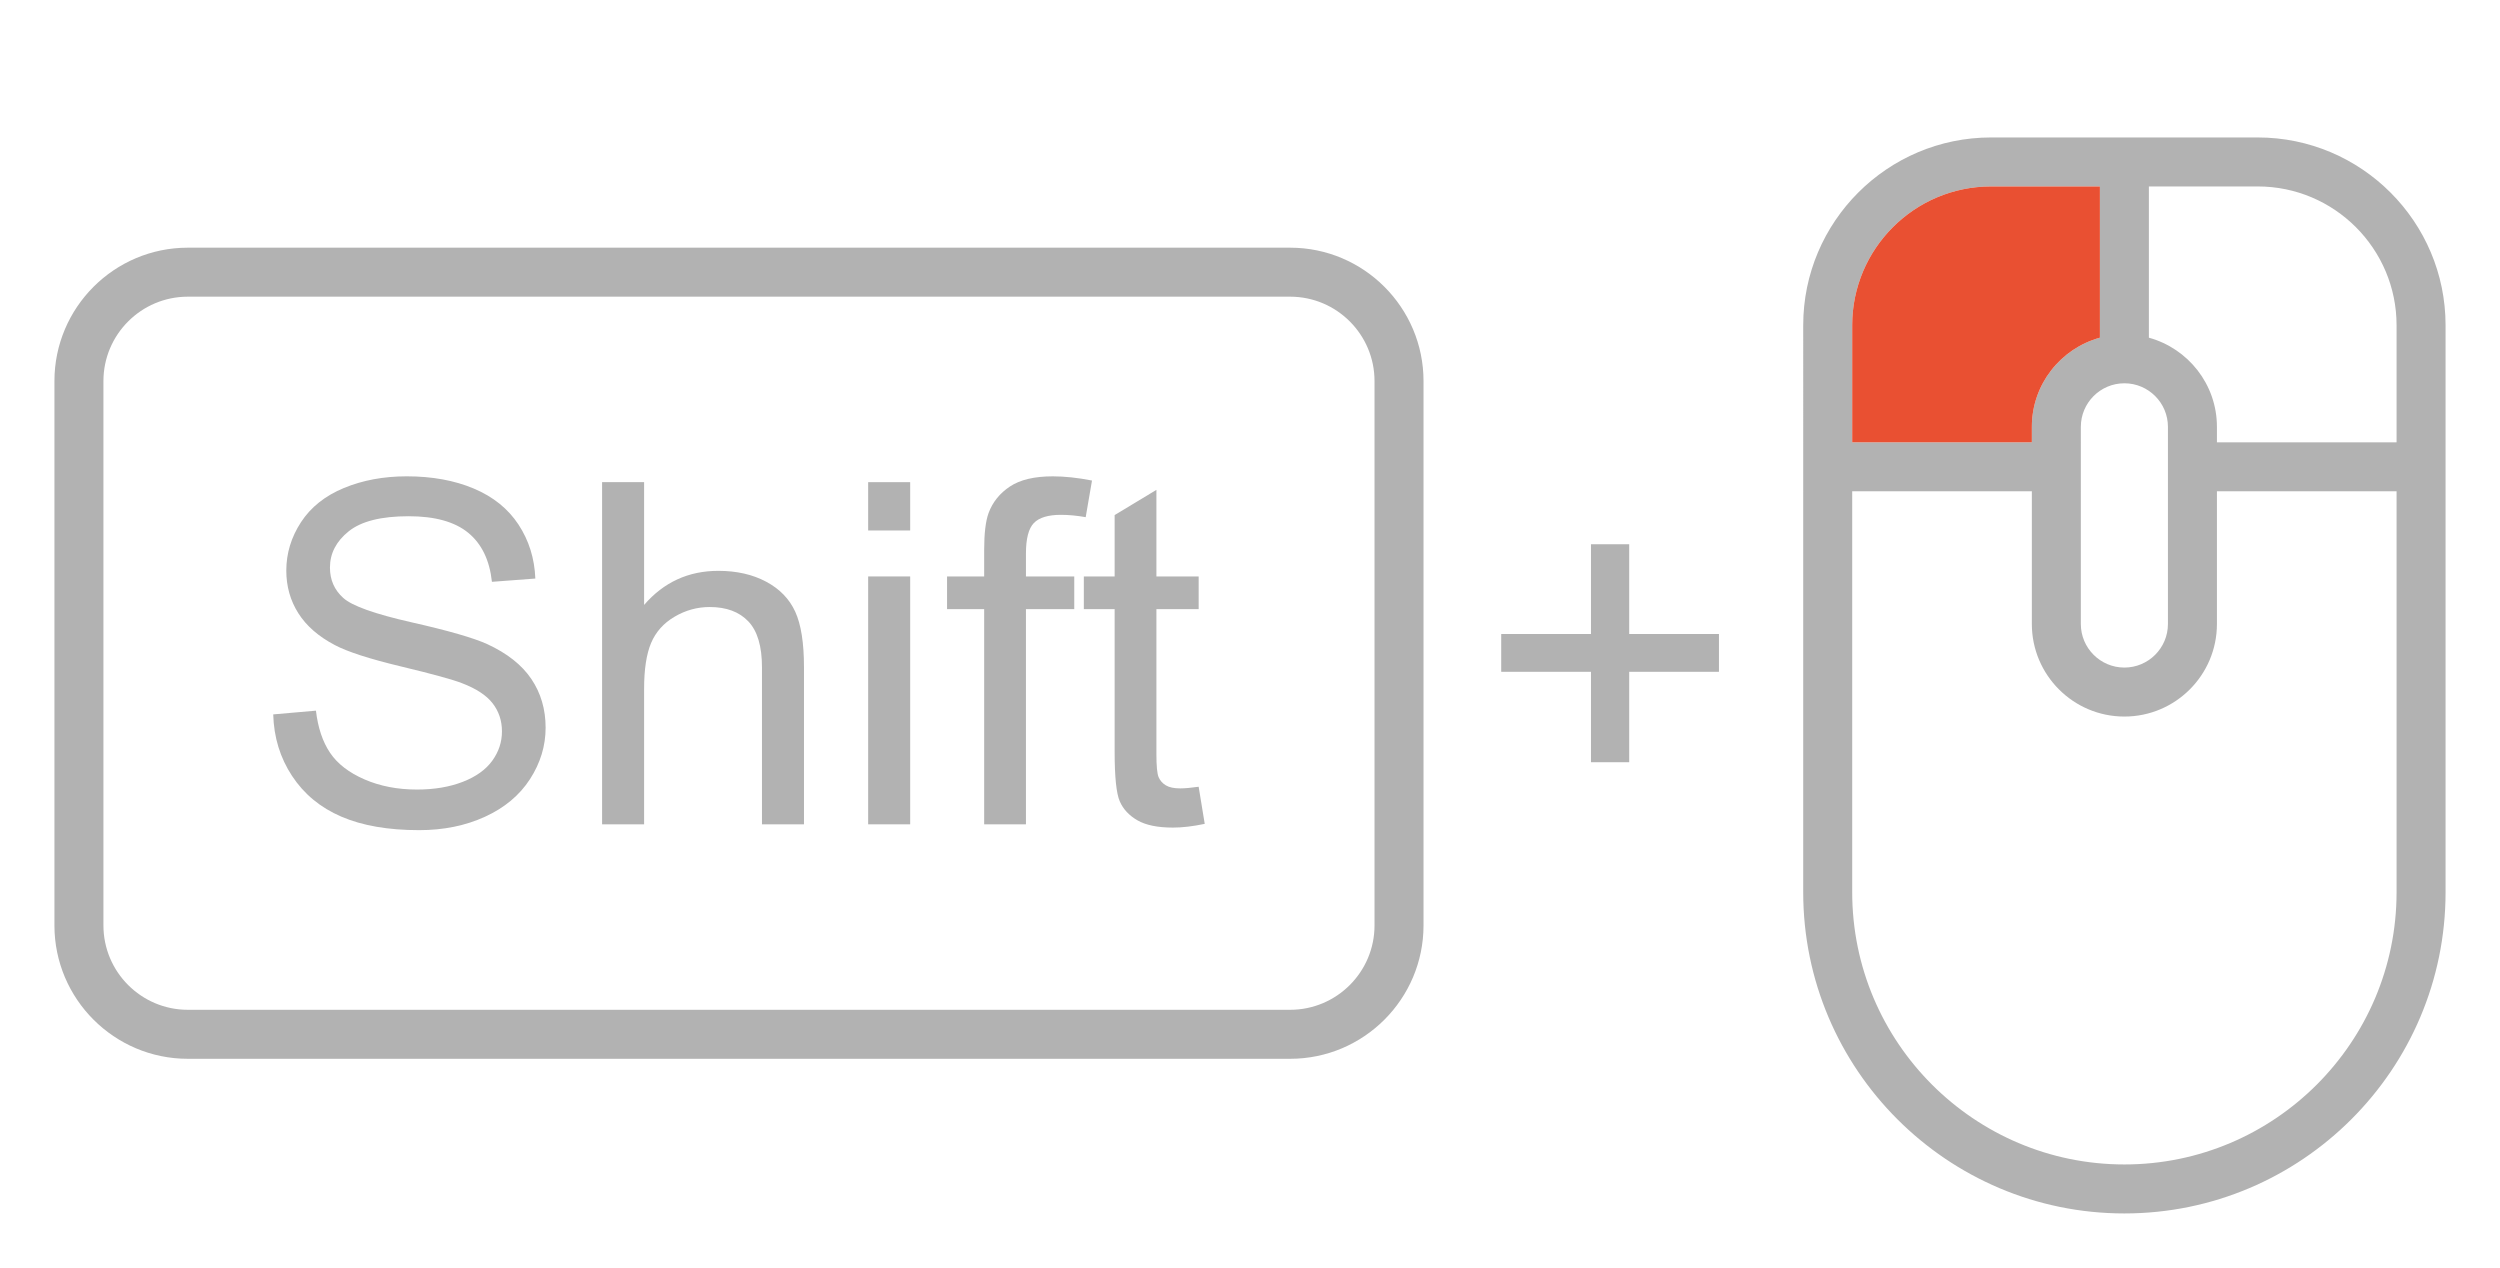 <?xml version="1.0" encoding="utf-8"?>
<!-- Generator: Adobe Illustrator 16.0.3, SVG Export Plug-In . SVG Version: 6.00 Build 0)  -->
<!DOCTYPE svg PUBLIC "-//W3C//DTD SVG 1.1//EN" "http://www.w3.org/Graphics/SVG/1.1/DTD/svg11.dtd">
<svg version="1.1" id="Ebene_2" xmlns="http://www.w3.org/2000/svg" xmlns:xlink="http://www.w3.org/1999/xlink" x="0px" y="0px"
	 width="459.25px" height="232.91px" viewBox="0 0 459.25 232.91" enable-background="new 0 0 459.25 232.91" xml:space="preserve">
<path fill="#B2B2B2" d="M414.75,25.251h-49c-19.023,0-34.5,15.477-34.5,34.5V163.91c0,32.533,26.467,59,59,59s59-26.467,59-59
	V59.751C449.25,40.728,433.773,25.251,414.75,25.251z M440.25,59.751v21.5h-33V78.41c0-7.814-5.306-14.396-12.5-16.376V34.251h20
	C428.811,34.251,440.25,45.69,440.25,59.751z M390.25,70.41c4.411,0,8,3.589,8,8v36.222c0,4.411-3.589,8-8,8s-8-3.588-8-8V78.41
	C382.25,73.999,385.839,70.41,390.25,70.41z M365.75,34.251h20v27.783c-7.194,1.98-12.5,8.562-12.5,16.376v2.841h-33v-21.5
	C340.25,45.69,351.689,34.251,365.75,34.251z M390.25,213.91c-27.57,0-50-22.43-50-50V90.251h33v24.38c0,9.374,7.626,17,17,17
	s17-7.626,17-17v-24.38h33v73.659C440.25,191.48,417.82,213.91,390.25,213.91z"/>
<path fill="#E95032" d="M365.75,34.251h20v27.783c-7.194,1.98-12.5,8.562-12.5,16.376v2.841h-33v-21.5
	C340.25,45.69,351.689,34.251,365.75,34.251z"/>
<g>
	<path fill="#B2B2B2" d="M50.192,131.234l7.846-0.686c0.371,3.144,1.236,5.723,2.594,7.739c1.357,2.015,3.466,3.645,6.325,4.888
		c2.857,1.243,6.073,1.865,9.646,1.865c3.173,0,5.975-0.473,8.404-1.415c2.429-0.944,4.237-2.238,5.424-3.88
		c1.186-1.646,1.779-3.438,1.779-5.381c0-1.974-0.573-3.694-1.715-5.167c-1.143-1.473-3.029-2.709-5.659-3.708
		c-1.688-0.659-5.417-1.681-11.191-3.067c-5.773-1.386-9.818-2.694-12.134-3.923c-3.001-1.572-5.237-3.523-6.709-5.853
		c-1.473-2.33-2.208-4.938-2.208-7.825c0-3.173,0.901-6.138,2.701-8.896c1.801-2.759,4.431-4.852,7.889-6.282
		c3.458-1.429,7.303-2.143,11.534-2.143c4.659,0,8.768,0.75,12.327,2.25c3.559,1.501,6.295,3.709,8.211,6.625
		c1.914,2.916,2.943,6.217,3.086,9.904l-7.974,0.6c-0.429-3.973-1.88-6.974-4.352-9.004c-2.473-2.029-6.125-3.044-10.955-3.044
		c-5.031,0-8.697,0.922-10.997,2.765c-2.301,1.844-3.452,4.067-3.452,6.667c0,2.258,0.815,4.116,2.444,5.574
		c1.601,1.458,5.782,2.952,12.542,4.48c6.76,1.529,11.397,2.866,13.914,4.009c3.658,1.688,6.359,3.823,8.103,6.41
		c1.743,2.587,2.615,5.566,2.615,8.94c0,3.343-0.958,6.495-2.872,9.454c-1.916,2.958-4.667,5.26-8.254,6.901
		c-3.587,1.646-7.625,2.467-12.112,2.467c-5.688,0-10.455-0.83-14.299-2.487c-3.845-1.657-6.86-4.151-9.047-7.482
		C51.456,139.202,50.305,135.437,50.192,131.234z"/>
	<path fill="#B2B2B2" d="M110.604,151.429V88.573h7.718v22.552c3.601-4.173,8.146-6.26,13.635-6.26c3.372,0,6.302,0.665,8.789,1.994
		c2.486,1.329,4.266,3.167,5.338,5.509c1.072,2.344,1.608,5.746,1.608,10.205v28.856h-7.717v-28.856
		c0-3.858-0.837-6.667-2.509-8.425c-1.672-1.758-4.037-2.637-7.095-2.637c-2.288,0-4.438,0.594-6.454,1.78
		c-2.015,1.186-3.451,2.794-4.309,4.823c-0.857,2.03-1.286,4.831-1.286,8.405v24.91H110.604z"/>
	<path fill="#B2B2B2" d="M159.481,97.448v-8.875h7.718v8.875H159.481z M159.481,151.429v-45.535h7.718v45.535H159.481z"/>
	<path fill="#B2B2B2" d="M180.791,151.429v-39.531h-6.817v-6.003h6.817v-4.844c0-3.059,0.272-5.332,0.815-6.817
		c0.743-2,2.051-3.624,3.923-4.867c1.872-1.243,4.495-1.864,7.868-1.864c2.171,0,4.573,0.257,7.203,0.771l-1.158,6.731
		c-1.602-0.285-3.116-0.429-4.545-0.429c-2.344,0-4.002,0.5-4.973,1.5c-0.972,1.001-1.458,2.873-1.458,5.617v4.202h8.875v6.003
		h-8.875v39.531H180.791z"/>
	<path fill="#B2B2B2" d="M220.193,144.526l1.115,6.817c-2.172,0.457-4.116,0.686-5.831,0.686c-2.802,0-4.974-0.443-6.517-1.329
		c-1.543-0.886-2.63-2.052-3.258-3.494c-0.629-1.444-0.943-4.48-0.943-9.11v-26.198h-5.66v-6.003h5.66V94.619l7.674-4.631v15.907
		h7.761v6.003h-7.761v26.626c0,2.201,0.136,3.616,0.407,4.245c0.272,0.628,0.714,1.129,1.33,1.5
		c0.615,0.372,1.494,0.558,2.637,0.558C217.664,144.826,218.793,144.726,220.193,144.526z"/>
</g>
<path fill="#B2B2B2" d="M292.261,140.021V123.41h-16.488v-6.943h16.488V99.979h7.024v16.487h16.488v6.943h-16.488v16.611H292.261z"
	/>
<path fill="#B2B2B2" d="M237,194.501H34.5c-13.509,0-24.5-10.99-24.5-24.5V70c0-13.509,10.991-24.5,24.5-24.5H237
	c13.509,0,24.5,10.991,24.5,24.5v100C261.5,183.511,250.509,194.501,237,194.501z M34.5,54.5C25.953,54.5,19,61.454,19,70v100
	c0,8.547,6.953,15.5,15.5,15.5H237c8.547,0,15.5-6.953,15.5-15.5V70c0-8.547-6.953-15.5-15.5-15.5H34.5z"/>
</svg>
